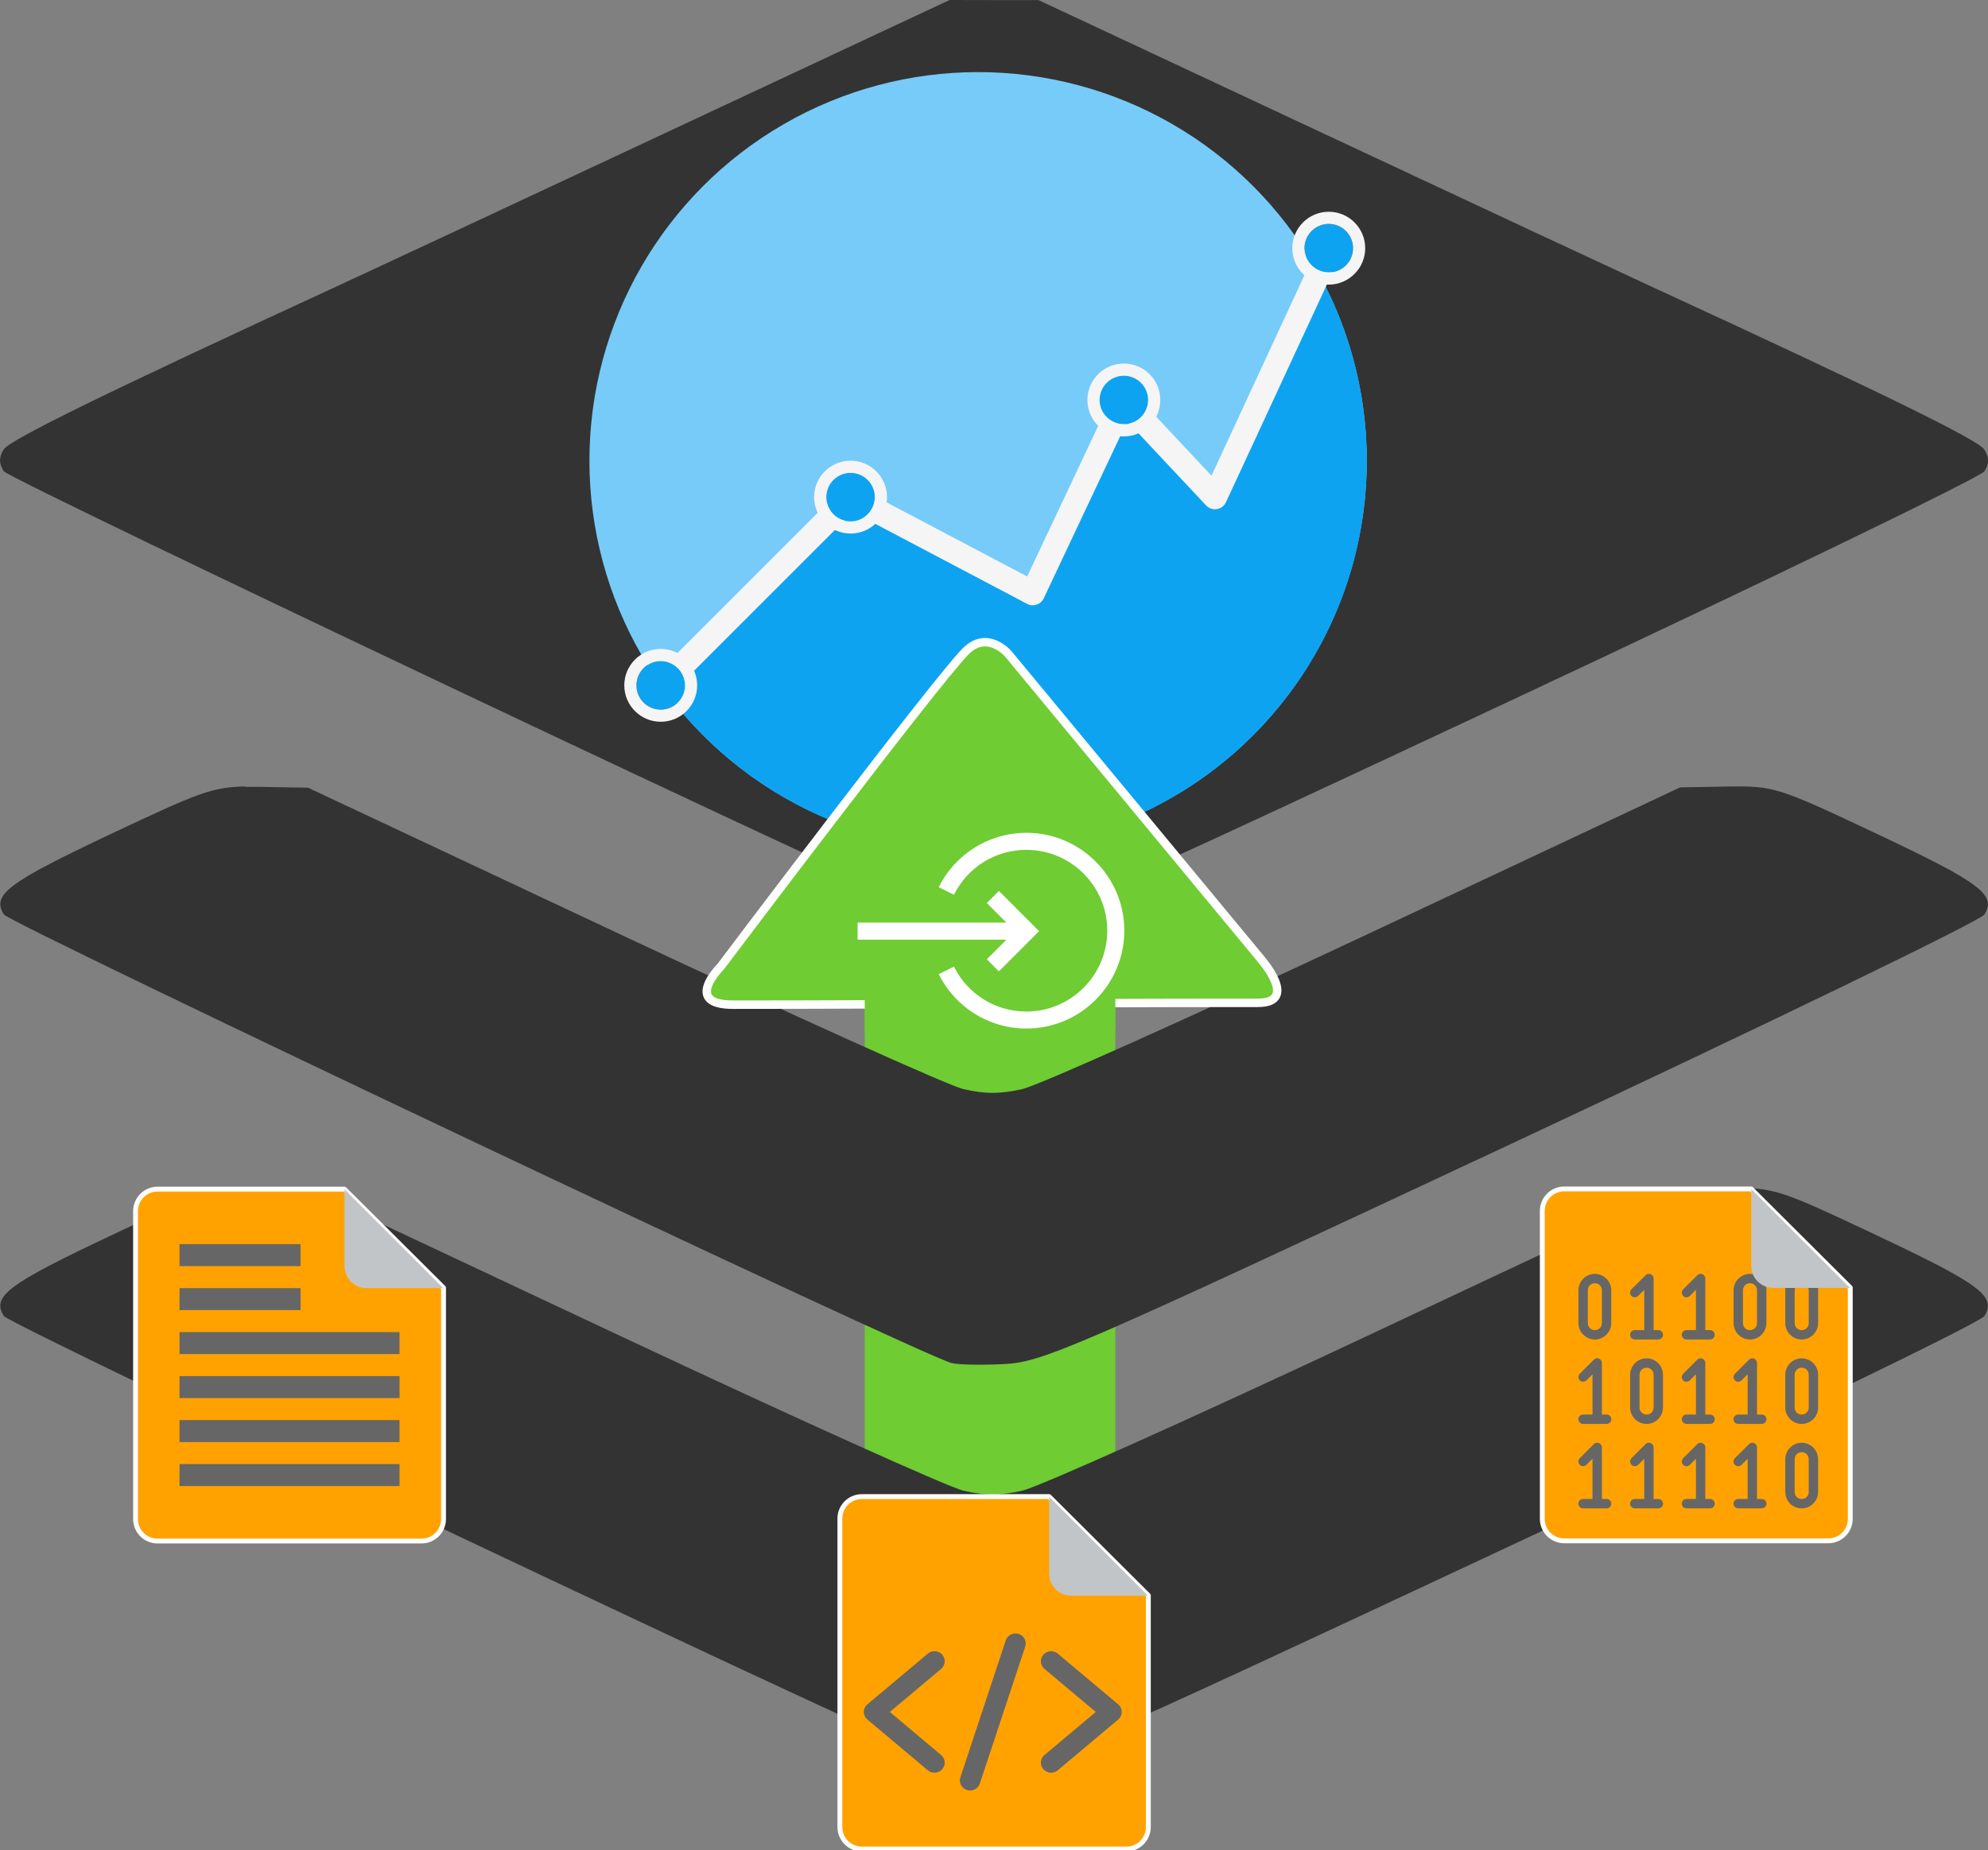 <?xml version="1.0" encoding="UTF-8" standalone="no"?>
<!-- Created with Inkscape (http://www.inkscape.org/) -->

<svg
   width="23.569mm"
   height="21.939mm"
   viewBox="0 0 23.569 21.939"
   version="1.1"
   id="svg47351"
   xmlns="http://www.w3.org/2000/svg"
   xmlns:svg="http://www.w3.org/2000/svg">
  <rect x="0" y="0" width="23.569" height="21.939" fill="#808080" stroke="none"/>
  <defs
     id="defs47348" />
  <g
     id="layer1"
     transform="translate(-9.085,1236.684)">
    <path
       style="display:inline;fill:#6fcc33;fill-opacity:1;stroke:none;stroke-width:0.1;stroke-linecap:butt;stroke-linejoin:round;stroke-miterlimit:100;stroke-dasharray:none"
       d="m 19.337,-1225.001 c 0,2.26 0,4.52 0,6.779 0,0 -0.007,0.215 0.272,0.215 h 2.378 c 0.388,0 0.321,-0.257 0.321,-0.257 0,-2.253 0,-4.506 0,-6.759 -1.489,0 -1.382,0.022 -2.971,0.022 z"
       id="path2854" />
    <g
       id="use2729"
       transform="translate(410.552,123.381)"
       style="display:inline;stroke-linecap:butt;stroke-linejoin:round;stroke-miterlimit:100000">
      <path
         style="display:inline;fill:#333333;fill-opacity:1;stroke-width:0.376;stroke-linecap:butt;stroke-linejoin:round;stroke-miterlimit:100000"
         d="m -390.209,-1360.065 -3.276,1.533 c -1.802,0.844 -3.58,1.674 -3.951,1.845 -2.739,1.262 -3.914,1.837 -3.986,1.95 -0.059,0.093 -0.059,0.167 -0.002,0.259 0.065,0.102 10.816,5.193 11.246,5.324 h 3e-4 c 0.066,0.02 0.339,0.024 0.609,0.011 0.463,-0.025 0.79,-0.168 6.019,-2.617 3.041,-1.425 5.566,-2.648 5.61,-2.717 0.057,-0.09 0.056,-0.165 -0.002,-0.258 -0.071,-0.113 -1.247,-0.688 -3.986,-1.95 -0.371,-0.171 -2.15,-1.001 -3.951,-1.845 l -3.276,-1.534 h -0.527 z"
         id="path73571" />
      <path
         style="display:inline;fill:#333333;fill-opacity:1;stroke-width:0.376;stroke-linecap:butt;stroke-linejoin:round;stroke-miterlimit:100000"
         d="m -398.566,-1345.977 c -0.393,0.011 -0.551,0.075 -1.575,0.558 -1.236,0.583 -1.427,0.726 -1.28,0.96 0.068,0.109 10.804,5.193 11.23,5.318 0.073,0.022 0.354,0.027 0.623,0.014 0.464,-0.024 0.774,-0.158 6.017,-2.612 3.04,-1.423 5.565,-2.646 5.61,-2.719 0.146,-0.234 -0.045,-0.377 -1.281,-0.96 -1.17,-0.552 -1.209,-0.565 -1.761,-0.558 l -0.565,0.01 -3.719,1.747 c -2.045,0.961 -3.88,1.784 -4.077,1.83 -0.265,0.061 -0.449,0.06 -0.705,0 -0.191,-0.048 -2.016,-0.872 -4.056,-1.83 l -3.709,-1.743 -0.565,-0.01 c -0.069,-7e-4 -0.13,0 -0.186,-7e-4 z"
         id="path73573" />
      <path
         style="display:inline;fill:#333333;fill-opacity:1;stroke-width:0.376;stroke-linecap:butt;stroke-linejoin:round;stroke-miterlimit:100000"
         d="m -398.566,-1350.739 c -0.393,0.011 -0.551,0.075 -1.575,0.558 -1.236,0.583 -1.427,0.726 -1.28,0.96 0.068,0.109 10.804,5.193 11.23,5.318 0.073,0.022 0.354,0.027 0.623,0.014 0.464,-0.024 0.774,-0.158 6.017,-2.612 3.04,-1.423 5.565,-2.646 5.61,-2.719 0.146,-0.234 -0.045,-0.377 -1.281,-0.96 -1.17,-0.552 -1.209,-0.565 -1.761,-0.558 l -0.565,0.01 -3.719,1.747 c -2.045,0.961 -3.88,1.784 -4.077,1.83 -0.265,0.061 -0.449,0.06 -0.705,0 -0.191,-0.048 -2.016,-0.872 -4.056,-1.83 l -3.709,-1.743 -0.565,-0.01 c -0.069,-7e-4 -0.13,0 -0.186,-7e-4 z"
         id="use73575" />
    </g>
    <g
       id="g2832"
       transform="translate(410.552,123.381)"
       style="display:inline;stroke-linecap:butt;stroke-linejoin:round;stroke-miterlimit:100000">
      <g
         id="g2772"
         transform="matrix(0.051,0,0,0.051,-411.602,-1349.957)"
         style="display:inline;stroke-linecap:butt;stroke-linejoin:round;stroke-miterlimit:100000">
        <path
           style="fill:#ffa200;fill-opacity:1;stroke:#ffffff;stroke-width:1.127;stroke-miterlimit:100;stroke-dasharray:none"
           d="m 235.348,78.297 h 43.453 l 23.032,22.942 v 53.77 c 0,2.825 -2.291,5.114 -5.114,5.114 h -61.37 c -2.823,0 -5.114,-2.289 -5.114,-5.114 V 83.411 c 0,-2.825 2.291,-5.114 5.114,-5.114 z"
           id="path2766" />
        <path
           style="fill:#c2c5c7;stroke-width:0.265"
           d="m 301.759,101.311 h -17.826 c -2.823,0 -5.114,-2.291 -5.114,-5.114 V 78.348 Z"
           id="path2768" />
        <path
           style="fill:#666666;stroke-width:0.265"
           d="m 240.462,111.539 v 5.114 h 51.142 v -5.114 z m 0,15.345 h 51.142 v -5.114 h -51.142 z m 0,10.226 h 51.142 v -5.114 h -51.142 z m 0,10.228 h 51.142 v -5.112 h -51.142 z m 28.128,-46.028 h -28.128 v 5.114 h 28.128 z m 0,-10.228 h -28.128 v 5.114 h 28.128 z"
           id="path2770" />
      </g>
      <g
         id="g2788"
         transform="matrix(0.051,0,0,0.051,-402.947,-1345.918)"
         style="display:inline;stroke-linecap:butt;stroke-linejoin:round;stroke-miterlimit:100000">
        <g
           id="g2778"
           transform="matrix(0.265,0,0,0.265,219.134,70.59)"
           style="fill:#8dd35f;fill-opacity:1;stroke:#ffffff;stroke-width:4.261;stroke-miterlimit:100;stroke-dasharray:none">
          <path
             style="fill:#ffa200;fill-opacity:1;stroke:#ffffff;stroke-width:4.261;stroke-miterlimit:100;stroke-dasharray:none"
             d="m 38.658,-2.5196849e-7 h 164.23 L 289.937,86.711 v 203.227 c 0,10.679 -8.659,19.329 -19.329,19.329 H 38.658 c -10.67,0 -19.329,-8.65 -19.329,-19.329 V 19.329 C 19.329,8.65 27.989,-2.5196849e-7 38.658,-2.5196849e-7 Z"
             id="path2774" />
          <path
             style="fill:#c2c5c7;fill-opacity:1;stroke:none;stroke-width:4.261;stroke-miterlimit:100;stroke-dasharray:none"
             d="m 289.658,86.981 h -67.372 c -10.67,0 -19.329,-8.659 -19.329,-19.329 V 0.193 Z"
             id="path2776" />
        </g>
        <g
           id="g2786"
           transform="matrix(0.223,0,0,0.219,202.721,72.038)"
           style="fill:#666666;fill-opacity:1;stroke-linecap:butt;stroke-linejoin:round;stroke-miterlimit:100000">
          <path
             d="m 308.683,161.287 c -3.828,4.477 -3.302,11.211 1.177,15.039 l 53.481,45.723 -53.481,45.723 c -4.478,3.828 -5.004,10.561 -1.177,15.039 2.11,2.467 5.101,3.736 8.112,3.736 2.452,0 4.916,-0.841 6.926,-2.559 l 62.963,-53.83 c 2.371,-2.026 3.735,-4.989 3.735,-8.108 0,-3.119 -1.364,-6.081 -3.734,-8.108 l -62.963,-53.83 c -4.476,-3.83 -11.212,-3.303 -15.039,1.175 z"
             id="path2780"
             style="fill:#666666;fill-opacity:1" />
          <path
             d="m 195.204,286.546 c 3.01,0 6.003,-1.267 8.112,-3.735 3.828,-4.477 3.302,-11.211 -1.177,-15.039 l -53.481,-45.723 53.481,-45.723 c 4.478,-3.828 5.004,-10.561 1.177,-15.039 -3.827,-4.478 -10.562,-5.006 -15.039,-1.177 l -62.963,53.83 c -2.371,2.026 -3.735,4.989 -3.735,8.108 0,3.119 1.364,6.081 3.735,8.108 l 62.963,53.83 c 2.01,1.72 4.474,2.56 6.927,2.56 z"
             id="path2782"
             style="fill:#666666;fill-opacity:1" />
          <path
             d="m 229.031,304.897 c 1.096,0.357 2.21,0.527 3.305,0.527 4.494,0 8.674,-2.864 10.141,-7.367 L 289.81,152.648 c 1.824,-5.602 -1.239,-11.622 -6.841,-13.444 -5.602,-1.825 -11.622,1.239 -13.444,6.841 l -47.333,145.409 c -1.826,5.6 1.238,11.62 6.839,13.443 z"
             id="path2784"
             style="fill:#666666;fill-opacity:1" />
        </g>
      </g>
      <g
         id="use2369"
         transform="matrix(0.051,0,0,0.051,-394.619,-1354.424)"
         style="display:inline;stroke-linecap:butt;stroke-linejoin:round;stroke-miterlimit:100000">
        <path
           style="fill:#ffa200;fill-opacity:1;stroke:#ffffff;stroke-width:1.127;stroke-miterlimit:100;stroke-dasharray:none"
           d="m 229.363,165.84 h 43.453 l 23.032,22.942 v 53.77 c 0,2.825 -2.291,5.114 -5.114,5.114 h -61.37 c -2.823,0 -5.114,-2.289 -5.114,-5.114 v -71.599 c 0,-2.825 2.291,-5.114 5.114,-5.114 z"
           id="path72522" />
        <g
           id="g72558"
           transform="matrix(0.218,0,0,0.218,232.639,184.99)"
           style="fill:#666666;fill-opacity:1">
          <g
             id="g72526"
             style="fill:#666666;fill-opacity:1">
            <path
               id="path72524"
               d="M 75.067,2.72 C 73.792,2.757 72.58,3.28 71.678,4.181 l -15,15 c -1.975,1.93 -2.012,5.096 -0.082,7.071 1.93,1.975 5.096,2.012 7.071,0.082 0.028,-0.027 0.056,-0.055 0.083,-0.083 l 6.463,-6.463 v 42.928 h -10 c -2.761,-0.039 -5.032,2.168 -5.071,4.929 -0.039,2.761 2.168,5.032 4.929,5.071 0.047,0.001 0.094,0.001 0.141,0 h 14.182 c 0.535,0.088 1.08,0.088 1.615,0 h 9.203 c 2.761,0.039 5.032,-2.168 5.071,-4.929 0.039,-2.761 -2.168,-5.032 -4.929,-5.071 -0.047,-10e-4 -0.094,-10e-4 -0.141,0 h -5 v -55 C 80.212,4.954 77.972,2.717 75.21,2.718 c -0.047,0 -0.095,10e-4 -0.143,0.002 z m 55.143,0 c -1.275,0.037 -2.487,0.56 -3.389,1.461 l -15,15 c -1.992,1.913 -2.057,5.078 -0.144,7.07 1.913,1.992 5.078,2.057 7.07,0.144 0.049,-0.047 0.097,-0.095 0.144,-0.144 l 6.465,-6.465 v 42.93 h -10 c -2.761,-0.039 -5.032,2.168 -5.071,4.929 -0.039,2.761 2.168,5.032 4.929,5.071 0.047,0.001 0.094,0.001 0.141,0 h 14.182 c 0.537,0.088 1.084,0.088 1.621,0 h 9.197 c 2.761,0.039 5.032,-2.168 5.071,-4.929 0.039,-2.761 -2.168,-5.032 -4.929,-5.071 -0.047,-10e-4 -0.094,-10e-4 -0.141,0 h -5 v -55 c -0.001,-2.762 -2.241,-4.999 -5.003,-4.998 -0.047,0 -0.095,10e-4 -0.143,0.002 z M 17.571,2.754 c -9.609,0 -17.5,7.891 -17.5,17.5 v 35 c 0,9.609 7.891,17.5 17.5,17.5 9.609,0 17.5,-7.891 17.5,-17.5 v -35 c 0,-9.609 -7.891,-17.5 -17.5,-17.5 z m 165.428,0 c -9.609,0 -17.5,7.891 -17.5,17.5 v 35 c 0,9.609 7.891,17.5 17.5,17.5 9.609,0 17.5,-7.891 17.5,-17.5 v -35 c 0,-9.609 -7.892,-17.5 -17.5,-17.5 z m 55.143,0 c -9.609,0 -17.5,7.891 -17.5,17.5 v 35 c 0,9.609 7.891,17.5 17.5,17.5 9.609,0 17.5,-7.891 17.5,-17.5 v -35 c 0,-9.609 -7.892,-17.5 -17.5,-17.5 z m -220.571,10 c 4.241,0 7.5,3.259 7.5,7.5 v 35 c 0,4.241 -3.259,7.5 -7.5,7.5 -4.241,0 -7.5,-3.259 -7.5,-7.5 v -35 c 0,-4.242 3.259,-7.5 7.5,-7.5 z m 165.428,0 c 4.241,0 7.5,3.259 7.5,7.5 v 35 c 0,4.241 -3.259,7.5 -7.5,7.5 -4.241,0 -7.5,-3.259 -7.5,-7.5 v -35 c 0,-4.242 3.258,-7.5 7.5,-7.5 z m 55.143,0 c 4.241,0 7.5,3.259 7.5,7.5 v 35 c 0,4.241 -3.259,7.5 -7.5,7.5 -4.241,0 -7.5,-3.259 -7.5,-7.5 v -35 c 0,-4.242 3.258,-7.5 7.5,-7.5 z M 19.925,92.791 c -1.275,0.037 -2.487,0.56 -3.389,1.461 l -15,15 c -1.952,1.954 -1.949,5.121 0.005,7.072 1.952,1.95 5.115,1.95 7.067,0 l 6.463,-6.463 v 42.928 h -10 C 2.31,152.75 0.039,154.957 0,157.718 c -0.039,2.761 2.168,5.032 4.929,5.071 0.047,0.001 0.094,0.001 0.141,0 h 14.182 c 0.537,0.088 1.084,0.088 1.621,0 h 9.197 c 2.761,0.039 5.032,-2.168 5.071,-4.929 0.039,-2.761 -2.168,-5.032 -4.929,-5.071 -0.047,-10e-4 -0.094,-10e-4 -0.141,0 h -5 v -55 c 0,-2.762 -2.239,-5 -5.001,-5 -0.048,0 -0.097,0 -0.145,0.002 z m 110.285,0 c -1.275,0.037 -2.487,0.56 -3.389,1.461 l -15,15 c -1.976,1.93 -2.013,5.095 -0.084,7.071 1.93,1.976 5.095,2.013 7.071,0.084 0.028,-0.027 0.056,-0.055 0.083,-0.083 l 6.465,-6.465 v 42.93 h -10 c -2.761,-0.039 -5.032,2.168 -5.071,4.929 -0.039,2.761 2.168,5.032 4.929,5.071 0.047,0.001 0.094,0.001 0.141,0 h 14.182 c 0.537,0.088 1.084,0.088 1.621,0 h 9.197 c 2.761,0.039 5.032,-2.168 5.071,-4.929 0.039,-2.761 -2.168,-5.032 -4.929,-5.071 -0.047,-10e-4 -0.094,-10e-4 -0.141,0 h -5 v -55 c 0,-2.762 -2.239,-5 -5.001,-5 -0.048,0 -0.097,0 -0.145,0.002 z m 55.142,0 c -1.275,0.037 -2.487,0.56 -3.389,1.461 l -15,15 c -1.976,1.93 -2.013,5.095 -0.084,7.071 1.93,1.976 5.095,2.013 7.071,0.084 0.028,-0.027 0.056,-0.055 0.083,-0.083 l 6.465,-6.465 v 42.93 h -10 c -2.761,-0.039 -5.032,2.168 -5.071,4.929 -0.039,2.761 2.168,5.032 4.929,5.071 0.047,0.001 0.094,0.001 0.141,0 h 14.182 c 0.537,0.088 1.084,0.088 1.621,0 h 9.197 c 2.761,0.039 5.032,-2.168 5.071,-4.929 0.039,-2.761 -2.168,-5.032 -4.929,-5.071 -0.047,-10e-4 -0.094,-10e-4 -0.141,0 h -5 v -55 c 0,-2.762 -2.239,-5 -5.001,-5 -0.047,0 -0.096,0 -0.145,0.002 z M 72.714,92.824 c -9.609,0 -17.5,7.891 -17.5,17.5 v 35 c 0,9.609 7.891,17.5 17.5,17.5 9.609,0 17.5,-7.891 17.5,-17.5 v -35 c 0,-9.609 -7.892,-17.5 -17.5,-17.5 z m 165.428,0 c -9.609,0 -17.5,7.891 -17.5,17.5 v 35 c 0,9.609 7.891,17.5 17.5,17.5 9.609,0 17.5,-7.891 17.5,-17.5 v -35 c 0,-9.609 -7.892,-17.5 -17.5,-17.5 z m -165.428,10 c 4.241,0 7.5,3.259 7.5,7.5 v 35 c 0,4.241 -3.259,7.5 -7.5,7.5 -4.241,0 -7.5,-3.259 -7.5,-7.5 v -35 c 0,-4.242 3.258,-7.5 7.5,-7.5 z m 165.428,0 c 4.241,0 7.5,3.259 7.5,7.5 v 35 c 0,4.241 -3.259,7.5 -7.5,7.5 -4.241,0 -7.5,-3.259 -7.5,-7.5 v -35 c 0,-4.242 3.258,-7.5 7.5,-7.5 z M 19.925,182.861 c -1.275,0.037 -2.487,0.56 -3.389,1.461 l -15,15 c -1.953,1.953 -1.953,5.119 0,7.072 1.953,1.953 5.119,1.953 7.072,0 l 6.463,-6.463 v 42.926 h -10 C 2.31,242.818 0.039,245.025 0,247.786 c -0.039,2.761 2.168,5.032 4.929,5.071 0.047,0.001 0.094,0.001 0.141,0 h 14.182 c 0.537,0.088 1.084,0.088 1.621,0 h 9.197 c 2.761,0.039 5.032,-2.168 5.071,-4.929 0.039,-2.761 -2.168,-5.032 -4.929,-5.071 -0.047,-0.001 -0.094,-0.001 -0.141,0 h -5 v -55 c -0.001,-2.762 -2.241,-4.999 -5.003,-4.998 -0.047,0 -0.095,0.001 -0.143,0.002 z m 55.142,0 c -1.275,0.037 -2.487,0.56 -3.389,1.461 l -15,15 c -1.953,1.953 -1.953,5.119 0,7.072 1.953,1.953 5.119,1.953 7.072,0 l 6.463,-6.463 v 42.926 h -10 c -2.761,-0.039 -5.032,2.168 -5.071,4.929 -0.039,2.761 2.168,5.032 4.929,5.071 0.047,0.001 0.094,0.001 0.141,0 h 14.182 c 0.535,0.088 1.08,0.088 1.615,0 h 9.203 c 2.761,0.039 5.032,-2.168 5.071,-4.929 0.039,-2.761 -2.168,-5.032 -4.929,-5.071 -0.047,-0.001 -0.094,-0.001 -0.141,0 h -5 v -55 c -10e-4,-2.762 -2.241,-4.999 -5.003,-4.998 -0.047,0 -0.095,0.001 -0.143,0.002 z m 55.143,0 c -1.275,0.037 -2.487,0.56 -3.389,1.461 l -15,15 c -1.976,1.93 -2.013,5.095 -0.084,7.071 1.93,1.976 5.095,2.013 7.071,0.084 0.028,-0.027 0.056,-0.055 0.083,-0.083 l 6.465,-6.465 v 42.928 h -10 c -2.761,-0.039 -5.032,2.168 -5.071,4.929 -0.039,2.761 2.168,5.032 4.929,5.071 0.047,0.001 0.094,0.001 0.141,0 h 14.182 c 0.537,0.088 1.084,0.088 1.621,0 h 9.197 c 2.761,0.039 5.032,-2.168 5.071,-4.929 0.039,-2.761 -2.168,-5.032 -4.929,-5.071 -0.047,-0.001 -0.094,-0.001 -0.141,0 h -5 v -55 c -0.001,-2.762 -2.241,-4.999 -5.003,-4.998 -0.047,0 -0.095,0.001 -0.143,0.002 z m 55.142,0 c -1.275,0.037 -2.487,0.56 -3.389,1.461 l -15,15 c -1.976,1.93 -2.013,5.095 -0.084,7.071 1.93,1.976 5.095,2.013 7.071,0.084 0.028,-0.027 0.056,-0.055 0.083,-0.083 l 6.465,-6.465 v 42.928 h -10 c -2.761,-0.039 -5.032,2.168 -5.071,4.929 -0.039,2.761 2.168,5.032 4.929,5.071 0.047,0.001 0.094,0.001 0.141,0 h 14.182 c 0.537,0.088 1.084,0.088 1.621,0 h 9.197 c 2.761,0.039 5.032,-2.168 5.071,-4.929 0.039,-2.761 -2.168,-5.032 -4.929,-5.071 -0.047,-0.001 -0.094,-0.001 -0.141,0 h -5 v -55 c -10e-4,-2.762 -2.241,-4.999 -5.003,-4.998 -0.047,0 -0.095,0.001 -0.143,0.002 z m 52.79,0.033 c -9.609,0 -17.5,7.891 -17.5,17.5 v 35 c 0,9.609 7.891,17.5 17.5,17.5 9.609,0 17.5,-7.891 17.5,-17.5 v -35 c 0,-9.608 -7.892,-17.5 -17.5,-17.5 z m 0,10 c 4.241,0 7.5,3.259 7.5,7.5 v 35 c 0,4.241 -3.259,7.5 -7.5,7.5 -4.241,0 -7.5,-3.259 -7.5,-7.5 v -35 c 0,-4.241 3.258,-7.5 7.5,-7.5 z"
               style="fill:#666666;fill-opacity:1" />
          </g>
          <g
             id="g72528"
             style="fill:#666666;fill-opacity:1" />
          <g
             id="g72530"
             style="fill:#666666;fill-opacity:1" />
          <g
             id="g72532"
             style="fill:#666666;fill-opacity:1" />
          <g
             id="g72534"
             style="fill:#666666;fill-opacity:1" />
          <g
             id="g72536"
             style="fill:#666666;fill-opacity:1" />
          <g
             id="g72538"
             style="fill:#666666;fill-opacity:1" />
          <g
             id="g72540"
             style="fill:#666666;fill-opacity:1" />
          <g
             id="g72542"
             style="fill:#666666;fill-opacity:1" />
          <g
             id="g72544"
             style="fill:#666666;fill-opacity:1" />
          <g
             id="g72546"
             style="fill:#666666;fill-opacity:1" />
          <g
             id="g72548"
             style="fill:#666666;fill-opacity:1" />
          <g
             id="g72550"
             style="fill:#666666;fill-opacity:1" />
          <g
             id="g72552"
             style="fill:#666666;fill-opacity:1" />
          <g
             id="g72554"
             style="fill:#666666;fill-opacity:1" />
          <g
             id="g72556"
             style="fill:#666666;fill-opacity:1" />
        </g>
        <path
           style="fill:#c2c5c7;stroke-width:0.265"
           d="m 295.773,188.853 h -17.826 c -2.823,0 -5.114,-2.291 -5.114,-5.114 v -17.849 z"
           id="path72560" />
      </g>
    </g>
    <g
       id="g19296"
       transform="matrix(0.018,0,0,0.018,16.073,-1235.829)"
       style="display:inline;stroke-linecap:butt;stroke-linejoin:round;stroke-miterlimit:100000">
      <circle
         style="fill:#77cbf8;fill-opacity:1"
         cx="256"
         cy="256"
         id="circle19211"
         r="256" />
      <path
         style="fill:#0ea3f1;fill-opacity:1"
         d="M 412,280 352,216 292,343.252 172,280 52,400 v 10.62 C 98.752,472.204 172.72,512 256,512 397.384,512 512,397.384 512,256 512,211.248 500.488,169.2 480.304,132.596 Z"
         id="path19213" />
      <path
         style="fill:#f5f5f5"
         d="m 52,408 c -2.048,0 -4.092,-0.78 -5.656,-2.344 -3.124,-3.124 -3.124,-8.188 0,-11.312 l 120,-120 c 2.48,-2.48 6.28,-3.064 9.388,-1.42 l 112.6,59.36 56.432,-119.688 c 1.124,-2.4 3.368,-4.08 5.984,-4.492 2.624,-0.424 5.268,0.496 7.084,2.428 l 51.892,55.356 71.016,-153.248 c 1.86,-4.012 6.612,-5.748 10.62,-3.896 4.008,1.856 5.752,6.612 3.896,10.62 l -76,164 c -1.116,2.416 -3.36,4.112 -5.984,4.54 -2.616,0.408 -5.288,-0.492 -7.104,-2.424 L 354.22,230.056 299.24,346.66 c -0.924,1.976 -2.628,3.484 -4.7,4.176 -2.064,0.696 -4.332,0.508 -6.264,-0.508 L 173.496,289.824 57.664,405.652 C 56.096,407.22 54.048,408 52,408 Z"
         id="path19215" />
      <circle
         style="fill:#0ea3f1;fill-opacity:1"
         cx="172"
         cy="280"
         r="16"
         id="circle19217" />
      <path
         style="fill:#f5f5f5"
         d="m 172,264 c 8.84,0 16,7.16 16,16 0,8.84 -7.16,16 -16,16 -8.84,0 -16,-7.16 -16,-16 0,-8.84 7.16,-16 16,-16 m 0,-8 c -13.236,0 -24,10.764 -24,24 0,13.236 10.764,24 24,24 13.236,0 24,-10.764 24,-24 0,-13.236 -10.764,-24 -24,-24 z"
         id="path19219" />
      <circle
         style="fill:#0ea3f1;fill-opacity:1"
         cx="46.964"
         cy="404"
         id="circle19221"
         r="16" />
      <path
         style="fill:#f5f5f5"
         d="m 46.964,388 c 8.84,0 16,7.16 16,16 0,8.84 -7.16,16 -16,16 -8.84,0 -16,-7.16 -16,-16 0,-8.84 7.16,-16 16,-16 m 0,-8 c -13.236,0 -24,10.764 -24,24 0,13.236 10.764,24 24,24 13.236,0 24,-10.764 24,-24 0,-13.236 -10.764,-24 -24,-24 z"
         id="path19223" />
      <circle
         style="fill:#0ea3f1;fill-opacity:1"
         cx="486.96"
         cy="116"
         r="16"
         id="circle19225" />
      <path
         style="fill:#f5f5f5"
         d="m 486.96,100 c 8.844,0 16,7.16 16,16 0,8.84 -7.156,16 -16,16 -8.836,0 -16,-7.16 -16,-16 0,-8.84 7.164,-16 16,-16 m 0,-8 c -13.236,0 -24,10.764 -24,24 0,13.236 10.764,24 24,24 13.24,0 24,-10.764 24,-24 0,-13.236 -10.76,-24 -24,-24 z"
         id="path19227" />
      <circle
         style="fill:#0ea3f1;fill-opacity:1"
         cx="352"
         cy="216"
         r="16"
         id="circle19229" />
      <path
         style="fill:#f5f5f5"
         d="m 352,200 c 8.84,0 16,7.16 16,16 0,8.84 -7.16,16 -16,16 -8.84,0 -16,-7.16 -16,-16 0,-8.84 7.16,-16 16,-16 m 0,-8 c -13.236,0 -24,10.764 -24,24 0,13.236 10.764,24 24,24 13.236,0 24,-10.764 24,-24 0,-13.236 -10.764,-24 -24,-24 z"
         id="path19231" />
      <g
         id="g19233" />
      <g
         id="g19235" />
      <g
         id="g19237" />
      <g
         id="g19239" />
      <g
         id="g19241" />
      <g
         id="g19243" />
      <g
         id="g19245" />
      <g
         id="g19247" />
      <g
         id="g19249" />
      <g
         id="g19251" />
      <g
         id="g19253" />
      <g
         id="g19255" />
      <g
         id="g19257" />
      <g
         id="g19259" />
      <g
         id="g19261" />
    </g>
    <g
       id="g2852"
       transform="translate(410.552,123.381)"
       style="display:inline;stroke-linecap:butt;stroke-linejoin:round;stroke-miterlimit:100000">
      <path
         style="fill:#6fcc33;fill-opacity:1;stroke:#ffffff;stroke-width:0.1;stroke-miterlimit:100;stroke-dasharray:none"
         d="m -386.515,-1348.689 -2.999,-3.623 c 0,0 -0.246,-0.288 -0.504,-0.03 -0.354,0.355 -2.906,3.741 -2.906,3.741 0,0 -0.453,0.45 0.147,0.45 2.226,0 3.403,-0.022 6.222,-0.022 0.494,0 0.039,-0.516 0.039,-0.516 z"
         id="path2842" />
      <path
         style="fill:#6fcc33;fill-opacity:1;stroke:none;stroke-width:0.1;stroke-miterlimit:100;stroke-dasharray:none"
         d="m -391.215,-1348.609 v 0.792 c 1.537,0 1.501,-0.042 2.971,-0.042 v -0.771 c -1.489,0 -1.382,0.022 -2.971,0.022 z"
         id="path2844" />
      <g
         id="g2850"
         transform="matrix(0.157,0,0,0.157,-355.474,-1138.894)"
         style="display:inline;fill:#ffffff;stroke-linecap:butt;stroke-linejoin:round;stroke-miterlimit:100000">
        <path
           d="m -215.44,-1345.828 c -1.402,0 -2.767,0.395 -3.947,1.141 -1.147,0.726 -2.073,1.751 -2.676,2.965 l 1.151,0.572 c 1.04,-2.093 3.137,-3.393 5.471,-3.393 3.367,0 6.106,2.739 6.106,6.106 0,3.367 -2.739,6.106 -6.106,6.106 -2.335,0 -4.431,-1.3 -5.471,-3.393 l -1.151,0.572 c 0.603,1.214 1.529,2.239 2.676,2.965 1.18,0.746 2.545,1.141 3.947,1.141 4.076,0 7.392,-3.316 7.392,-7.392 0,-4.076 -3.316,-7.392 -7.392,-7.392 z"
           id="path2846"
           style="stroke-width:0.043" />
        <polygon
           points="0,220 0,250 261.287,250 226.894,284.394 248.106,305.606 318.713,235 248.106,164.394 226.894,185.606 261.287,220 "
           id="polygon2848"
           transform="matrix(0.043,0,0,0.043,-228.188,-1348.507)" />
      </g>
    </g>
  </g>
</svg>
